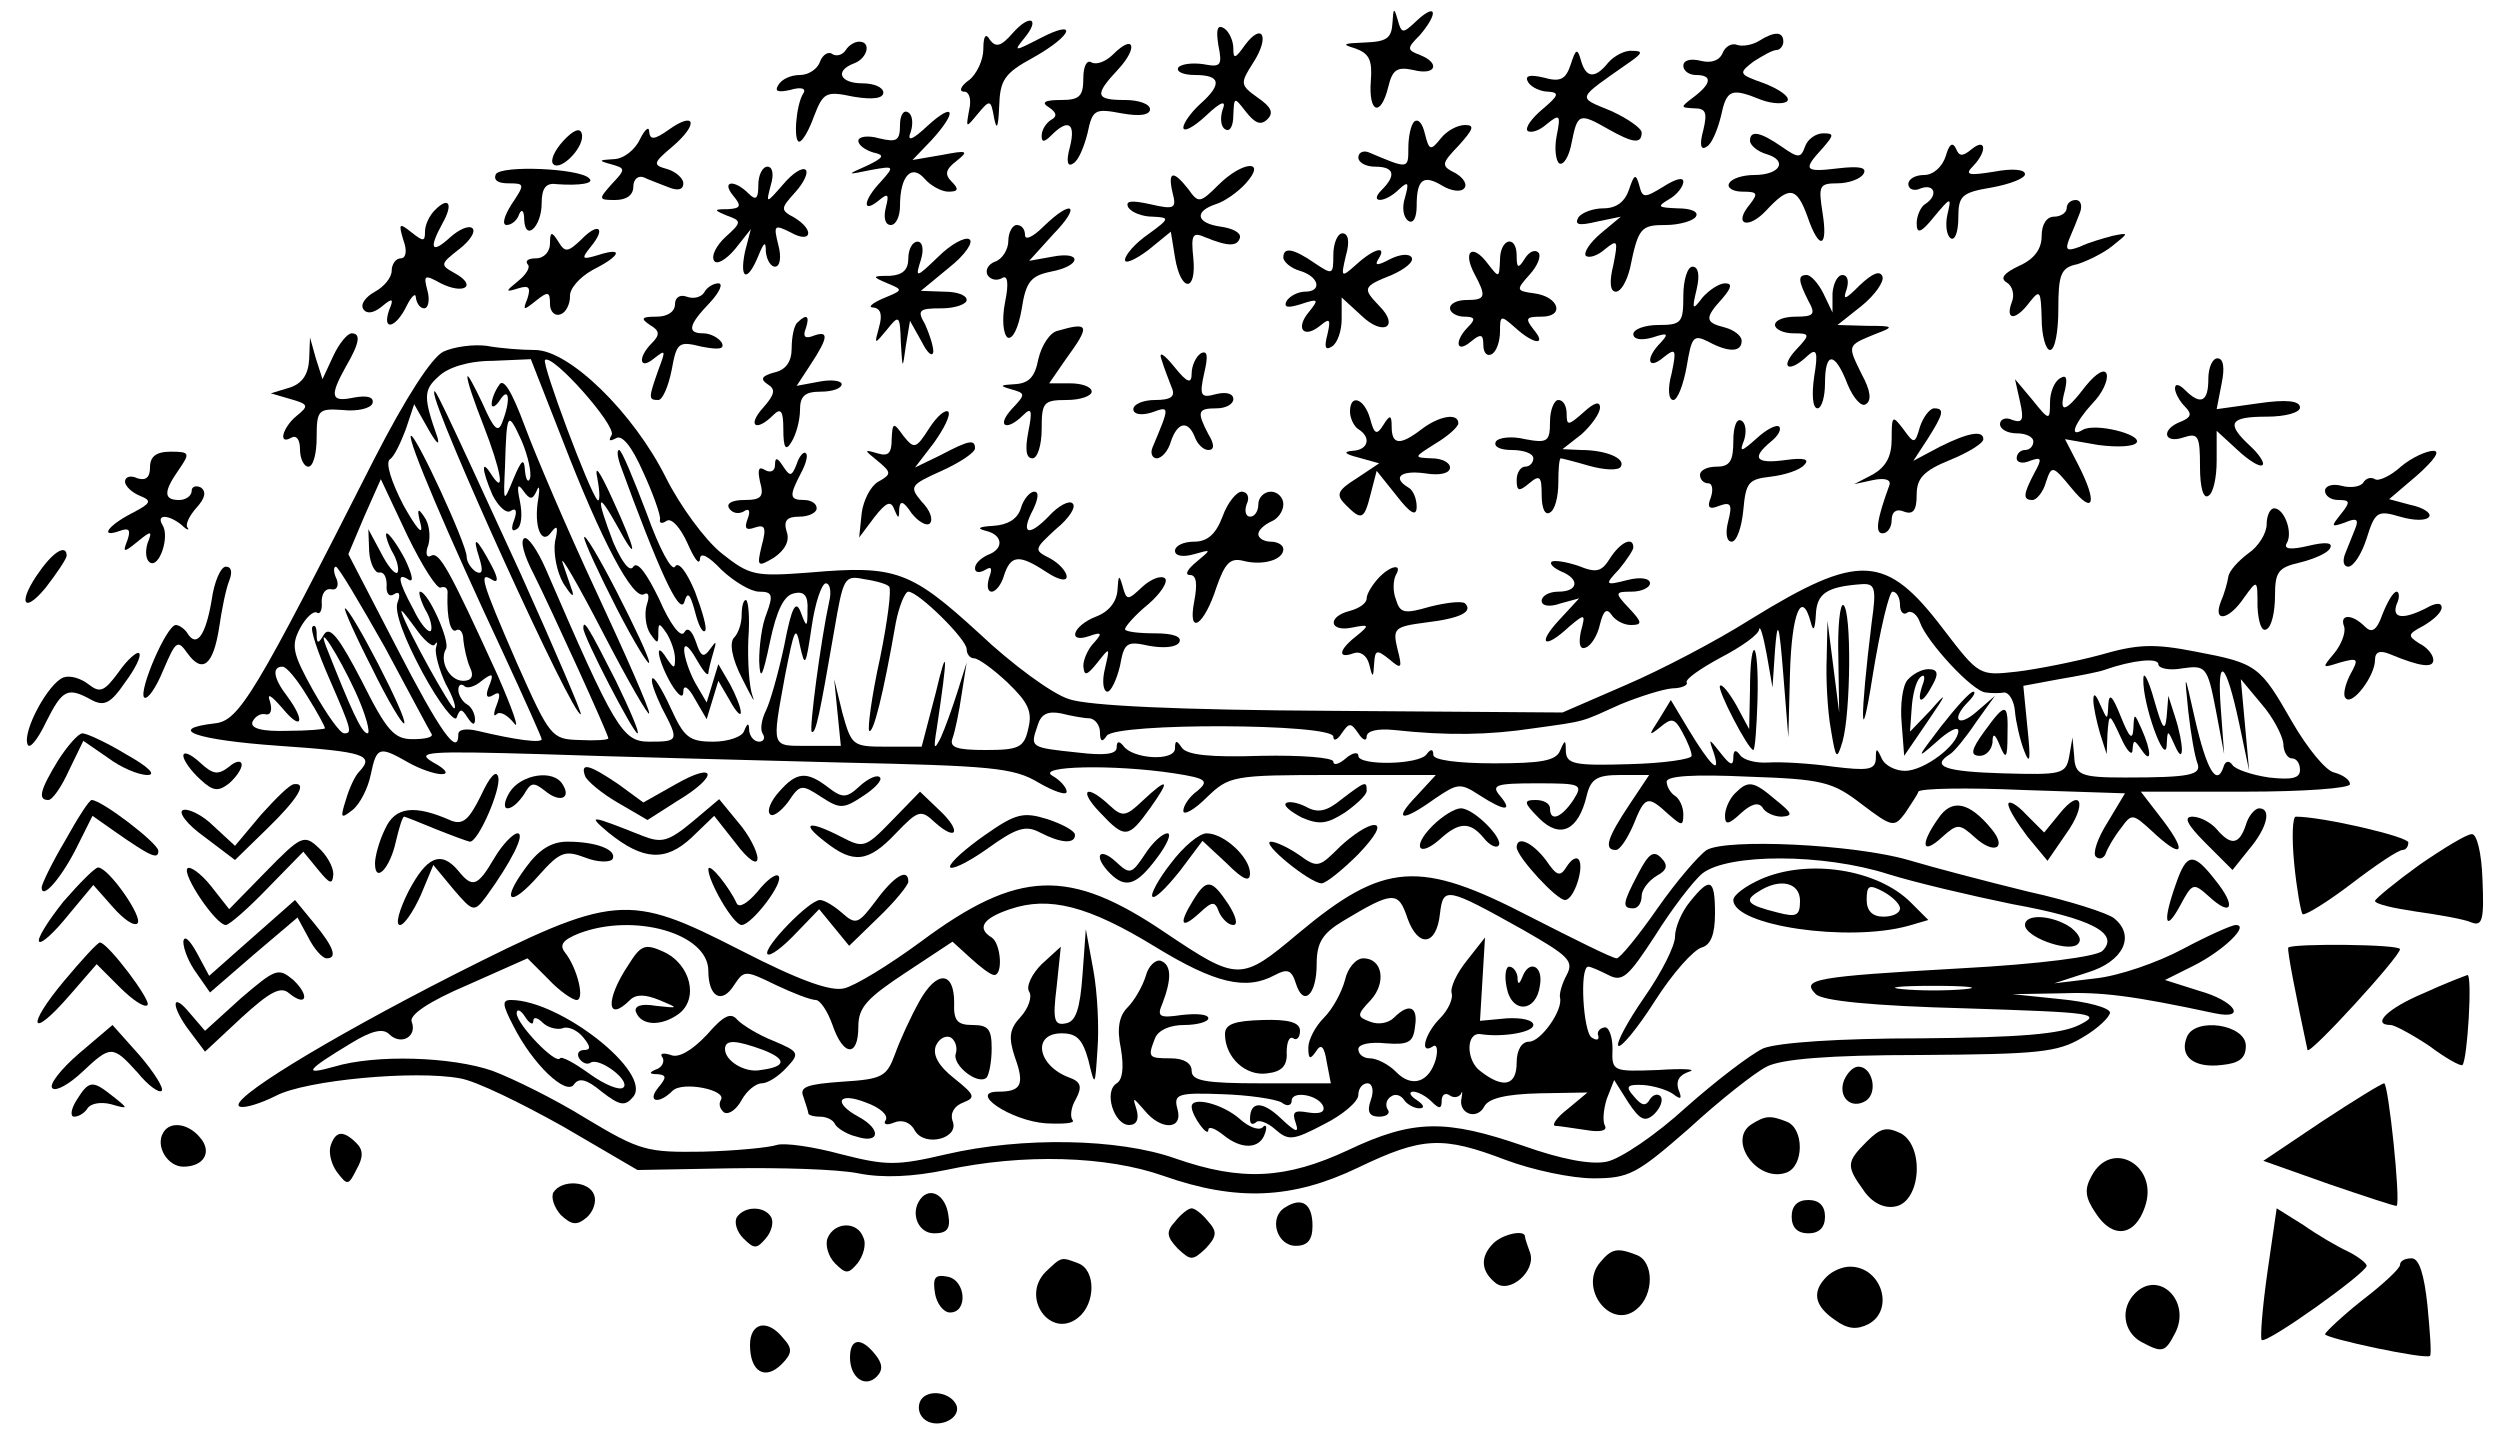 <?xml version="1.0" standalone="no"?>
<!DOCTYPE svg PUBLIC "-//W3C//DTD SVG 20010904//EN"
 "http://www.w3.org/TR/2001/REC-SVG-20010904/DTD/svg10.dtd">
<svg version="1.0" xmlns="http://www.w3.org/2000/svg"
 width="300pt" height="174pt" viewBox="0 0 300 174"
 preserveAspectRatio="xMidYMid meet">
<g transform="translate(0,174) scale(0.1,-0.1)"
fill="#000000" stroke="none">
<path d="M1671 1713 c-1 -19 -7 -23 -33 -24 -26 -1 -29 -2 -12 -7 17 -6 21
-14 19 -39 -3 -39 12 -44 21 -7 5 21 11 24 30 20 27 -7 33 8 8 18 -16 6 -16 8
0 24 22 26 20 39 -3 18 -18 -17 -19 -17 -24 1 -4 14 -5 14 -6 -4z"/>
<path d="M1215 1700 c-14 -16 -20 -17 -27 -8 -5 9 -8 5 -8 -11 0 -13 -8 -30
-17 -37 -10 -7 -13 -14 -6 -14 6 0 9 -9 6 -22 -4 -22 -4 -22 10 -5 15 18 16
18 20 -5 3 -15 5 -11 6 14 1 32 6 40 41 59 48 27 54 47 8 23 -31 -16 -32 -16
-19 0 20 24 7 30 -14 6z"/>
<path d="M1462 1686 c5 -25 3 -27 -18 -23 -14 2 -27 0 -30 -4 -3 -5 6 -9 20
-9 31 0 33 -11 6 -35 -11 -10 -20 -23 -20 -28 0 -6 12 0 27 14 19 18 25 19 20
7 -3 -10 -2 -20 3 -23 6 -4 10 4 10 17 1 22 1 22 15 4 11 -14 18 -17 26 -9 8
8 4 15 -12 26 -21 15 -21 17 -5 42 20 31 11 49 -10 21 -12 -17 -14 -17 -14 -4
0 9 -5 20 -11 24 -8 5 -10 -1 -7 -20z"/>
<path d="M2111 1691 c-8 -5 -20 -7 -26 -5 -7 3 -15 -2 -18 -10 -4 -9 -14 -12
-26 -9 -12 3 -21 1 -21 -6 0 -6 7 -11 15 -11 20 0 19 -10 -2 -26 -17 -13 -17
-13 0 -14 14 0 16 -5 11 -26 -5 -18 -3 -25 4 -20 6 3 13 20 17 36 7 33 12 35
49 20 14 -5 28 -5 31 -1 3 5 -10 14 -28 21 -31 11 -31 12 -13 26 11 7 23 14
28 14 4 0 8 5 8 10 0 12 -10 13 -29 1z"/>
<path d="M1015 1680 c-4 -6 -11 -8 -16 -5 -5 4 -12 -1 -15 -9 -3 -9 -14 -16
-24 -16 -11 0 -22 -5 -26 -12 -5 -8 0 -9 14 -6 13 4 20 2 16 -4 -9 -14 -12
-58 -5 -58 4 0 12 14 18 31 11 28 14 30 47 23 24 -4 36 -2 36 5 0 6 -11 11
-25 11 -27 0 -34 15 -10 24 16 6 21 26 6 26 -6 0 -13 -5 -16 -10z"/>
<path d="M1336 1675 c-9 -9 -20 -13 -26 -10 -6 4 -10 -5 -10 -19 0 -22 -5 -26
-27 -26 -20 0 -24 -3 -14 -9 9 -6 10 -11 2 -15 -6 -4 -11 -12 -11 -19 0 -8 3
-8 12 1 20 20 29 14 22 -14 -5 -18 -3 -25 4 -20 6 3 13 20 17 36 6 29 9 30 41
24 22 -4 34 -2 34 5 0 6 -13 11 -30 11 -36 0 -37 6 -8 37 24 26 19 43 -6 18z"/>
<path d="M1885 1663 c-6 -18 -12 -22 -33 -16 -17 4 -23 2 -18 -6 4 -6 15 -11
24 -11 14 -1 12 -5 -7 -21 -13 -11 -21 -22 -18 -26 4 -3 14 0 23 8 16 13 17
11 12 -14 -3 -15 -1 -30 3 -33 5 -3 12 8 15 25 7 35 9 36 44 16 30 -17 40 -18
40 -4 0 5 -17 17 -37 26 -41 17 -42 13 22 58 16 11 17 14 4 14 -9 1 -22 -6
-29 -14 -16 -20 -27 -19 -33 3 -4 14 -6 14 -12 -5z"/>
<path d="M1080 1590 c0 -19 -4 -21 -25 -16 -14 4 -25 2 -25 -3 0 -5 8 -11 18
-14 14 -3 13 -6 -8 -16 -25 -11 -24 -11 5 -5 28 5 29 5 12 -14 -21 -22 -23
-39 -3 -23 12 10 13 8 9 -8 -3 -12 -1 -21 6 -21 6 0 11 10 11 23 0 36 14 51
30 32 7 -8 20 -15 28 -15 12 0 13 3 4 12 -9 9 -7 15 6 25 15 12 13 13 -18 7
l-35 -6 23 24 c31 34 28 47 -5 17 -19 -18 -25 -19 -20 -7 3 10 2 20 -3 23 -6
4 -10 -4 -10 -15z"/>
<path d="M802 1584 c-17 -12 -22 -12 -23 -2 0 7 -5 3 -11 -9 -6 -13 -20 -24
-32 -24 -18 -1 -18 -2 -3 -6 18 -5 18 -6 1 -24 -16 -18 -16 -19 4 -19 14 0 22
6 22 16 0 9 6 14 13 11 6 -3 20 -8 30 -12 10 -4 17 -3 17 5 0 6 -9 14 -19 17
-18 5 -18 7 7 28 31 27 26 42 -6 19z"/>
<path d="M1697 1594 c-4 -4 -7 -18 -7 -32 0 -25 0 -25 -47 -5 -7 3 -13 0 -13
-6 0 -6 9 -11 20 -11 23 0 26 -10 8 -28 -16 -16 4 -16 21 1 11 10 12 8 7 -10
-4 -12 -2 -24 4 -28 6 -4 10 4 10 18 0 32 8 38 31 24 10 -6 22 -8 26 -3 4 4 0
12 -10 18 -18 9 -18 11 4 34 17 19 19 24 7 24 -9 0 -22 -7 -29 -16 -12 -15
-14 -15 -19 5 -3 13 -8 19 -13 15z"/>
<path d="M676 1571 c-11 -12 -16 -24 -12 -28 9 -9 39 22 34 37 -2 7 -10 4 -22
-9z"/>
<path d="M2100 1571 c0 -5 9 -13 20 -16 26 -8 16 -25 -15 -25 -13 0 -27 -4
-30 -10 -3 -5 4 -10 16 -10 18 0 19 -2 9 -15 -21 -25 -2 -31 20 -7 27 29 36
28 49 -8 14 -41 25 -38 18 5 -5 32 -4 35 18 35 13 0 27 5 31 11 5 8 -4 10 -30
7 -41 -5 -43 -2 -19 24 14 16 14 18 1 18 -9 0 -19 -7 -22 -16 -5 -14 -8 -14
-28 0 -26 18 -38 20 -38 7z"/>
<path d="M2335 1553 c-4 -13 -15 -23 -26 -23 -11 0 -19 -5 -19 -11 0 -6 7 -9
15 -5 17 6 21 -9 5 -19 -5 -3 -10 -14 -10 -23 0 -13 5 -12 21 8 20 24 21 24
16 3 -3 -13 -1 -26 4 -29 5 -3 9 8 9 25 0 26 4 30 40 36 22 4 40 11 40 16 0 6
-16 7 -37 3 -31 -5 -36 -4 -25 7 17 18 15 34 -2 20 -11 -9 -15 -9 -19 1 -4 8
-8 5 -12 -9z"/>
<path d="M595 1531 c-3 -7 2 -11 15 -11 20 0 20 -1 4 -25 -9 -14 -12 -25 -6
-25 6 0 13 6 15 13 3 7 6 4 6 -6 1 -28 21 -9 21 19 0 18 5 25 18 23 28 -2 46
1 39 7 -11 12 -105 16 -112 5z"/>
<path d="M910 1518 c0 -17 -3 -19 -12 -10 -17 17 -33 15 -18 -3 10 -12 9 -15
-6 -16 -18 0 -18 -1 -1 -8 17 -6 17 -8 -2 -25 -11 -10 -18 -23 -14 -29 3 -5
14 1 25 14 l19 24 -7 -27 c-7 -34 3 -37 16 -5 7 17 9 18 9 5 1 -10 6 -18 11
-18 6 0 8 11 4 26 -6 24 -5 25 15 15 25 -14 29 3 4 18 -17 9 -16 11 1 30 11
12 16 24 13 27 -4 4 -16 -4 -27 -17 -21 -24 -21 -24 -15 -1 4 13 2 22 -4 22
-6 0 -11 -10 -11 -22z"/>
<path d="M1462 1518 c-22 -22 -24 -22 -36 -5 -18 23 -25 22 -19 -4 5 -19 3
-21 -27 -14 -23 5 -30 4 -26 -4 4 -6 17 -11 29 -11 21 -1 21 -2 -5 -21 -16
-11 -28 -25 -28 -31 0 -5 12 0 28 12 l27 22 5 -31 c7 -42 26 -42 22 -1 -3 29
-1 32 15 25 27 -11 38 -11 41 0 1 6 -9 11 -23 13 -29 4 -33 18 -6 27 10 3 26
14 36 25 26 29 -4 27 -33 -2z"/>
<path d="M1955 1513 c-5 -15 -15 -23 -31 -23 -12 0 -26 -5 -30 -11 -5 -9 1
-10 22 -5 l29 6 -24 -20 c-13 -11 -21 -23 -18 -27 4 -3 14 0 23 8 15 12 16 11
10 -19 -5 -20 -4 -32 3 -32 6 0 13 12 17 28 10 49 13 52 43 52 16 0 33 5 36
10 4 6 -6 10 -22 10 -24 1 -25 2 -10 11 9 5 17 15 17 21 0 6 -10 3 -24 -6 -23
-14 -25 -14 -29 2 -4 14 -6 13 -12 -5z"/>
<path d="M522 1488 c-7 -7 -12 -18 -12 -26 0 -12 -2 -12 -16 -1 -15 12 -16 11
-10 -9 5 -13 3 -22 -3 -22 -6 0 -11 -7 -11 -15 0 -8 -9 -19 -20 -25 -11 -6
-18 -15 -14 -21 4 -6 12 -5 22 3 13 11 15 10 9 -4 -9 -26 8 -22 21 5 6 12 11
16 11 10 1 -7 5 -13 10 -13 5 0 7 10 4 21 -5 19 -4 20 16 9 28 -14 44 -3 17
12 -18 10 -18 11 5 29 13 10 20 21 16 25 -4 4 -16 -1 -27 -11 -22 -20 -26 -14
-9 17 13 23 8 33 -9 16z"/>
<path d="M2480 1490 c0 -5 -7 -10 -15 -10 -9 0 -15 -9 -15 -23 0 -16 -9 -28
-27 -36 -19 -9 -23 -15 -15 -20 7 -4 10 -15 6 -24 -8 -22 5 -22 22 1 12 15 13
13 14 -20 0 -21 5 -38 10 -38 6 0 10 22 10 49 0 42 3 50 23 54 12 4 31 13 42
22 20 16 20 16 0 12 -11 -3 -29 -8 -39 -13 -16 -6 -18 -4 -13 9 4 9 10 24 13
32 3 8 1 15 -5 15 -6 0 -11 -4 -11 -10z"/>
<path d="M1252 1468 c-12 -12 -22 -17 -22 -10 0 7 -4 12 -10 12 -5 0 -10 -9
-10 -19 0 -10 -7 -22 -16 -25 -8 -3 -12 -10 -9 -16 4 -6 11 -7 17 -4 7 5 9 -5
4 -29 -4 -21 -2 -38 3 -42 6 -3 13 11 17 34 5 33 11 40 35 45 37 7 38 25 2 18
l-28 -5 29 32 c34 35 23 43 -12 9z"/>
<path d="M697 1452 c-16 -15 -19 -15 -27 -2 -8 13 -10 12 -10 -2 0 -10 -7 -18
-17 -18 -9 0 -13 -3 -10 -7 4 -3 -1 -12 -11 -20 -16 -13 -16 -14 0 -9 13 4 15
1 11 -12 -6 -15 -5 -15 10 -3 15 12 17 11 17 -4 0 -9 6 -15 13 -12 6 2 11 12
11 21 -1 9 11 23 27 32 34 17 38 28 7 18 -20 -6 -21 -5 -9 10 19 23 9 30 -12
8z"/>
<path d="M1126 1432 c-27 -26 -28 -26 -21 -4 4 13 2 22 -4 22 -6 0 -11 -9 -11
-20 0 -14 -7 -20 -22 -21 -22 0 -22 -1 -3 -9 19 -8 19 -8 -5 -18 -14 -6 -19
-11 -12 -11 9 -1 11 -9 7 -23 -6 -22 -6 -22 9 -4 15 19 16 18 17 -15 2 -33 2
-33 6 -4 l5 30 14 -25 c7 -14 13 -19 14 -12 0 7 -5 22 -10 33 -10 17 -7 19 20
19 16 0 30 5 30 10 0 6 -12 10 -27 10 l-28 1 34 28 c19 15 30 31 24 34 -5 3
-22 -6 -37 -21z"/>
<path d="M1600 1434 c0 -24 -1 -24 -22 -10 -26 18 -38 20 -38 7 0 -5 9 -13 20
-16 23 -7 27 -25 6 -25 -8 0 -18 -5 -22 -11 -4 -8 1 -9 17 -4 21 7 22 6 10 -9
-17 -20 -7 -33 13 -17 12 10 13 8 9 -10 -4 -15 -3 -20 5 -15 7 4 12 19 12 33
l0 26 24 -22 c26 -25 46 -13 21 12 -20 21 -20 23 15 37 16 7 27 16 24 21 -3 5
-14 4 -26 -2 -15 -8 -19 -8 -14 0 11 17 -5 13 -26 -6 -19 -17 -19 -16 -13 10
5 17 3 27 -4 27 -6 0 -11 -12 -11 -26z"/>
<path d="M1800 1428 c-1 -22 -1 -22 -15 -4 -18 24 -30 15 -16 -12 15 -28 14
-32 -9 -32 -11 0 -20 -4 -20 -10 0 -5 8 -10 17 -10 13 0 14 -3 5 -12 -17 -17
-15 -33 3 -18 12 10 15 9 15 -4 0 -10 5 -14 10 -11 6 3 10 16 10 27 0 20 1 20
18 5 23 -21 39 -22 22 -2 -10 13 -9 15 10 15 28 0 21 24 -9 28 -22 3 -22 4 -5
23 9 10 14 22 10 26 -4 4 -11 1 -16 -7 -8 -13 -10 -12 -10 3 0 26 -20 21 -20
-5z"/>
<path d="M2020 1385 c0 -32 -2 -35 -30 -35 -16 0 -30 -5 -30 -11 0 -6 9 -8 23
-4 18 6 20 5 10 -6 -19 -19 -16 -34 3 -18 15 12 16 10 10 -19 -5 -18 -4 -32 2
-32 5 0 12 18 16 40 6 36 8 39 26 30 24 -13 40 -13 40 1 0 6 -9 13 -20 16 -24
6 -25 11 -3 35 11 13 12 18 3 18 -7 0 -19 -8 -27 -17 -12 -16 -13 -15 -7 10 4
17 2 27 -5 27 -6 0 -11 -16 -11 -35z"/>
<path d="M2232 1398 c-18 -18 -21 -19 -16 -5 3 10 1 17 -5 17 -6 0 -11 -10
-12 -22 l0 -23 -11 23 c-6 12 -15 22 -20 22 -11 0 -10 -7 2 -31 9 -16 7 -19
-15 -19 -14 0 -25 -4 -25 -10 0 -5 10 -10 22 -10 20 0 21 -1 3 -20 -20 -22 -8
-28 14 -7 11 10 13 5 8 -25 -3 -21 -2 -38 4 -38 5 0 9 14 9 30 0 39 12 38 27
-1 7 -17 17 -28 22 -24 7 4 6 16 -5 36 -17 35 -18 34 16 48 24 9 23 10 -10 10
l-35 1 29 23 c16 13 27 29 25 35 -3 8 -12 4 -27 -10z"/>
<path d="M845 1389 c-4 -6 -13 -8 -21 -5 -8 3 -14 -1 -14 -9 0 -9 -9 -15 -22
-15 -18 0 -20 -2 -8 -10 12 -7 12 -12 2 -22 -17 -17 -15 -33 3 -18 14 11 14
10 5 -14 -12 -34 -12 -36 0 -36 5 0 12 16 16 36 6 33 8 35 36 28 21 -4 28 -3
24 5 -4 6 -14 11 -22 11 -20 0 -18 10 8 37 12 13 16 23 10 23 -6 0 -14 -5 -17
-11z"/>
<path d="M957 1353 c-4 -3 -7 -17 -7 -31 0 -16 -7 -26 -21 -29 -15 -4 -17 -8
-8 -14 10 -6 9 -12 -5 -28 -20 -22 -9 -30 12 -9 9 9 12 5 12 -17 0 -23 3 -27
10 -15 5 8 10 25 10 38 0 17 6 22 25 22 14 0 25 4 25 9 0 4 -12 6 -27 3 l-27
-5 17 26 c21 32 22 41 3 34 -10 -4 -13 -1 -9 9 5 15 1 18 -10 7z"/>
<path d="M1269 1343 c-9 -2 -19 -17 -23 -34 -4 -21 -11 -29 -28 -30 -18 -1
-19 -2 -5 -6 18 -5 18 -6 1 -24 -19 -21 -6 -27 14 -7 10 10 11 5 6 -20 -4 -21
-3 -32 5 -32 6 0 11 16 11 35 0 32 2 35 30 35 17 0 30 5 30 10 0 6 -12 10 -26
10 l-25 0 20 29 c30 41 28 45 -10 34z"/>
<path d="M400 1313 l-13 -28 -8 25 -7 25 -1 -26 c-1 -18 -8 -29 -23 -34 l-23
-7 24 -7 c21 -6 22 -8 7 -20 -17 -14 -23 -36 -6 -26 6 3 10 -3 10 -14 0 -12 5
-21 10 -21 6 0 10 16 10 35 0 33 2 35 31 33 18 -2 34 2 36 8 2 7 -5 10 -22 7
-28 -6 -30 1 -10 37 17 29 18 40 7 40 -5 0 -15 -12 -22 -27z"/>
<path d="M532 1318 c-14 -7 -45 -55 -82 -127 -144 -284 -163 -316 -192 -319
-60 -7 -23 -20 77 -27 102 -7 115 -11 96 -31 -5 -5 -12 -20 -16 -34 -7 -22 -6
-23 8 -12 9 7 19 27 22 43 7 33 10 34 45 14 14 -8 32 -14 40 -14 9 0 5 6 -10
14 -22 13 -9 14 130 10 85 -3 247 -7 358 -10 181 -4 208 -6 238 -24 19 -11 34
-16 34 -11 0 5 -8 14 -17 19 -21 12 74 14 146 3 39 -6 42 -9 28 -21 -10 -7
-17 -18 -17 -24 0 -6 13 1 28 16 27 26 31 27 152 27 l123 0 -23 -25 c-29 -30
-18 -32 21 -4 28 19 31 20 54 5 31 -20 41 -20 25 -1 -11 13 -5 15 44 15 54 0
56 -1 44 -20 -14 -21 -28 -27 -28 -10 0 6 -8 10 -17 10 -15 0 -15 -3 4 -22 25
-25 47 -15 57 27 5 21 13 25 41 25 l34 0 -24 -36 c-26 -39 -31 -54 -16 -54 5
0 14 14 21 30 14 35 17 36 42 13 16 -14 18 -15 18 0 0 9 -5 19 -10 22 -5 3
-10 11 -10 17 0 7 33 9 98 6 89 -3 101 -6 136 -33 37 -28 39 -28 52 -11 7 11
15 22 16 26 2 4 58 5 126 2 l122 -4 -21 -35 c-12 -19 -18 -37 -14 -41 4 -4 10
-2 12 4 2 6 10 20 18 30 13 18 14 18 37 -3 36 -34 44 -28 14 12 l-27 35 125 0
c70 0 126 4 126 9 0 5 -8 11 -19 14 -10 2 -32 29 -50 60 -39 68 -42 71 -116
85 -51 10 -70 9 -115 -4 -30 -8 -75 -17 -100 -20 -45 -5 -45 -5 -88 51 -69 91
-101 92 -231 12 -41 -26 -108 -61 -150 -79 l-76 -33 -278 2 c-181 1 -291 6
-314 14 -20 6 -69 42 -108 79 -82 75 -100 82 -203 73 -66 -5 -72 -4 -106 23
-20 16 -50 57 -67 91 -39 78 -116 153 -157 153 -16 0 -42 2 -58 5 -16 2 -39
-1 -52 -7z m143 -106 c47 -122 85 -193 98 -185 5 3 7 -2 3 -13 -3 -11 -1 -26
4 -34 9 -13 10 -13 10 0 0 13 1 13 10 0 5 -8 10 -22 10 -30 0 -13 -1 -13 -10
0 -15 24 -11 -2 5 -30 9 -15 15 -19 15 -10 0 9 6 6 14 -9 l14 -24 7 23 7 23
14 -24 c7 -13 13 -19 13 -14 0 6 -6 21 -13 34 l-14 24 -7 -23 -7 -23 -14 24
c-7 13 -13 31 -13 39 0 9 6 4 14 -10 8 -14 14 -22 15 -18 0 3 3 15 6 25 4 14
4 15 -4 4 -8 -11 -11 -9 -17 9 -5 14 -10 18 -14 11 -4 -7 -17 10 -30 40 -15
31 -26 46 -31 39 -4 -7 -13 4 -24 29 -21 55 -20 64 4 21 27 -50 24 -32 -5 31
-16 35 -22 43 -18 24 3 -16 3 -28 0 -25 -9 8 -67 163 -63 168 9 8 86 -79 80
-90 -4 -7 -3 -8 5 -4 7 5 19 -9 33 -41 12 -26 21 -52 20 -56 -1 -5 2 -6 8 -2
6 4 17 -9 25 -27 8 -18 14 -27 15 -19 0 9 10 4 26 -13 15 -14 35 -26 45 -26
16 0 17 -4 9 -26 -6 -14 -9 -40 -9 -57 1 -25 4 -20 13 23 8 38 17 56 29 58 12
3 17 -3 16 -20 0 -21 -1 -22 -8 -3 -6 16 -11 7 -20 -40 -7 -33 -17 -68 -22
-78 -5 -10 -7 -22 -4 -27 4 -6 1 -10 -4 -10 -6 0 -11 6 -12 13 0 10 -2 10 -6
0 -2 -7 -19 -13 -37 -13 -29 0 -35 5 -51 40 -10 22 -20 38 -22 36 -3 -2 3 -18
11 -35 21 -40 21 -41 -15 -41 -32 0 -41 15 -124 207 -10 23 -22 40 -26 37 -5
-3 0 -21 11 -42 21 -42 90 -193 90 -198 0 -2 -16 -3 -35 -2 -33 1 -35 3 -75
93 -43 99 -46 110 -29 99 7 -4 7 2 -1 17 -18 34 -24 38 -15 10 5 -16 4 -21 -4
-17 -6 4 -11 12 -11 18 0 15 -62 149 -67 145 -4 -5 44 -118 111 -261 25 -54
46 -101 46 -103 0 -5 -31 -1 -77 10 -13 3 -23 2 -23 -4 0 -28 -22 3 -74 104
l-58 112 19 45 20 45 32 -68 c18 -37 36 -65 40 -62 5 2 9 -1 8 -8 -1 -30 4
-48 11 -43 4 2 8 -3 8 -12 1 -9 4 -24 8 -33 5 -10 2 -16 -8 -16 -17 0 -29 24
-21 38 6 8 -21 69 -31 69 -2 0 0 -9 6 -21 7 -11 9 -23 7 -26 -3 -3 -13 9 -21
26 -19 35 -20 45 -5 35 6 -3 3 8 -5 25 -9 17 -19 31 -22 31 -2 0 0 -9 6 -21 7
-11 9 -23 7 -26 -3 -3 -12 8 -20 24 l-15 28 1 -27 c1 -14 7 -26 12 -25 6 1 9
-6 9 -15 -1 -10 3 -15 9 -11 6 4 8 0 4 -10 -4 -11 8 -43 30 -84 20 -37 39 -61
41 -54 4 11 6 11 13 0 6 -9 9 -10 9 -2 0 6 -4 15 -10 18 -5 3 -10 11 -10 17 0
6 3 8 7 5 3 -4 13 -1 21 6 13 10 15 9 9 -6 -5 -12 -3 -16 5 -11 8 5 9 1 4 -12
-4 -10 -4 -15 0 -11 4 4 13 -1 21 -11 7 -9 -2 17 -20 58 -58 127 -70 149 -80
143 -5 -3 -7 3 -3 13 3 11 1 26 -5 34 -8 12 -9 9 -4 -10 3 -14 -6 -3 -21 24
-14 27 -22 51 -16 55 5 3 13 20 19 36 l10 30 17 -30 c9 -16 14 -21 11 -10 -17
48 -17 57 1 73 11 11 36 19 65 19 l46 2 38 -97z m-213 -249 c29 -54 54 -101
56 -104 2 -4 -9 -6 -23 -6 -22 0 -31 10 -61 70 -27 52 -38 66 -45 56 -7 -12
-9 -12 -9 0 0 8 -2 12 -5 9 -3 -3 6 -30 20 -62 27 -62 28 -66 18 -66 -5 0 -21
23 -37 51 -25 45 -27 54 -16 75 7 13 16 21 20 19 4 -3 7 3 6 13 0 9 4 16 11
15 7 -2 10 4 7 12 -4 8 -4 15 -1 15 3 0 29 -44 59 -97z m605 73 c3 -3 -2 -42
-11 -86 -10 -45 -15 -84 -13 -87 5 -4 17 44 32 130 4 20 11 37 15 37 12 0 70
-57 70 -69 0 -6 4 -11 9 -11 5 0 23 -13 40 -29 25 -24 30 -35 25 -55 -5 -23
-11 -26 -51 -26 -35 0 -44 3 -40 14 3 8 8 32 11 53 l6 38 -11 -35 c-6 -19 -15
-44 -20 -55 -8 -16 -9 -14 -5 10 14 93 13 103 -1 44 l-17 -65 -42 0 c-41 0
-42 1 -53 40 l-10 41 4 -40 4 -40 -39 0 c-45 0 -44 -4 -28 84 11 56 13 62 18
36 6 -27 7 -24 14 23 4 28 12 52 17 52 5 0 7 -10 4 -22 -10 -46 -24 -152 -21
-156 5 -4 10 23 27 121 11 64 12 67 36 62 14 -2 28 -6 30 -9z m1179 -43 c-14
-114 -14 -160 1 -65 9 56 20 102 24 102 5 0 9 -7 9 -16 0 -8 4 -13 9 -9 5 3
12 -3 15 -12 8 -23 63 -83 79 -84 7 -1 17 -1 22 0 6 0 12 -10 13 -23 1 -12 6
-34 11 -47 7 -18 8 -11 4 27 l-5 51 43 8 c24 4 49 9 54 11 34 12 65 15 65 7 0
-5 13 -8 29 -5 28 4 30 2 40 -50 l10 -53 -4 54 c-5 67 6 58 22 -17 l12 -57 -5
55 -5 55 25 -30 c14 -16 25 -38 26 -47 0 -10 5 -18 10 -18 6 0 10 -6 10 -14 0
-10 -10 -12 -37 -9 -21 3 -41 10 -44 15 -4 6 -9 5 -11 -3 -8 -23 -20 -3 -34
58 -13 58 -13 58 -8 9 3 -27 8 -55 11 -62 5 -14 -9 -17 -87 -17 -54 0 -60 3
-61 26 l-2 22 -4 -23 c-4 -21 -9 -22 -79 -20 -69 2 -88 8 -64 23 5 3 19 20 31
38 l23 32 -22 -19 c-23 -20 -31 -9 -10 12 7 7 9 12 6 12 -4 0 -21 -19 -39 -42
-29 -38 -30 -40 -6 -19 15 14 27 20 27 14 0 -17 -41 -48 -64 -48 -11 0 -24 6
-28 15 -6 13 -7 13 -7 -1 -1 -13 -10 -14 -51 -9 -28 4 -63 6 -78 5 -15 -1 -30
3 -34 9 -5 7 -8 6 -8 -3 0 -11 -4 -9 -15 5 -15 19 -15 19 -8 -1 8 -26 -5 -13
-31 30 l-21 35 -14 -23 c-13 -20 -13 -21 2 -9 13 11 17 10 26 -7 6 -11 11 -23
11 -28 0 -4 -34 -9 -75 -10 -65 -2 -75 0 -76 15 0 15 -1 15 -7 1 -5 -12 -23
-15 -79 -15 -44 0 -73 4 -73 10 0 7 -3 8 -8 1 -9 -13 -82 -14 -82 -2 0 5 -7 4
-15 -3 -8 -7 -15 -9 -15 -4 0 5 -39 8 -87 7 -61 -2 -89 1 -95 10 -6 9 -8 9 -8
-1 0 -16 -51 -13 -62 3 -5 6 -8 6 -8 -2 0 -8 -14 -10 -47 -6 -57 6 -57 6 -48
32 4 14 12 18 28 15 12 -3 28 -6 35 -6 6 -1 12 -8 12 -17 0 -11 3 -12 8 -4 10
16 272 15 272 -1 0 -6 5 -4 10 4 9 13 11 13 20 0 5 -8 10 -10 10 -4 0 7 13 10
33 8 64 -7 114 -6 167 2 65 9 56 7 105 29 22 9 50 18 62 19 11 0 19 4 17 7 -2
4 17 17 41 30 25 13 46 28 46 34 1 5 5 -8 9 -30 l7 -40 3 45 c3 38 5 33 10
-30 l6 -75 2 78 c2 71 14 101 25 60 3 -12 5 -8 6 9 1 26 13 34 55 37 16 1 18
-4 12 -46z m-1724 -26 c3 4 3 2 1 -5 -1 -7 4 -26 12 -43 9 -16 13 -29 10 -29
-4 0 -56 93 -63 115 -2 6 5 -3 16 -18 11 -16 22 -25 24 -20z m-96 -56 c13 -28
19 -51 15 -51 -7 0 -20 29 -50 105 -11 30 15 -11 35 -54z m-57 -7 c12 -19 21
-36 21 -38 0 -1 -20 -3 -45 -3 -31 -1 -45 3 -42 11 3 6 9 10 15 9 7 -2 9 5 6
15 -4 11 1 8 15 -8 23 -28 28 -16 6 14 -17 22 -19 36 -6 36 5 0 18 -16 30 -36z"/>
<path d="M561 1288 c-1 -4 8 -30 19 -58 21 -54 27 -86 10 -60 -13 21 -12 6 1
-24 7 -14 17 -23 22 -19 6 4 8 0 4 -11 -4 -10 -3 -15 3 -11 6 3 7 18 4 33 -4
19 -3 23 4 13 8 -11 11 -11 16 0 3 8 4 3 2 -9 -6 -34 4 -58 16 -40 7 9 8 5 4
-12 -2 -14 2 -36 10 -50 9 -14 13 -18 11 -10 -3 8 -8 24 -12 35 -3 11 19 -27
49 -85 30 -58 55 -101 55 -96 1 4 -28 70 -63 145 -35 75 -73 164 -86 199 -16
43 -26 59 -31 50 -5 -7 -9 -17 -9 -23 0 -5 5 -3 10 5 11 17 13 0 3 -26 -5 -14
-10 -10 -24 22 -10 21 -18 36 -18 32z m75 -122 c-2 -6 -5 -2 -6 9 -1 16 -4 14
-14 -10 -12 -29 -12 -29 -10 15 2 66 3 68 20 31 8 -19 12 -39 10 -45z"/>
<path d="M521 1269 c-2 -19 168 -393 176 -386 1 2 -31 77 -72 168 -100 218
-104 225 -104 218z"/>
<path d="M744 1183 c46 -126 71 -181 77 -166 4 14 7 11 13 -11 4 -16 9 -26 12
-23 3 2 -3 23 -12 47 -10 24 -20 37 -24 30 -4 -6 -19 22 -34 64 -16 42 -30 76
-33 76 -3 0 -2 -8 1 -17z"/>
<path d="M701 1095 c0 -5 18 -44 39 -85 21 -41 39 -70 39 -65 0 6 -18 44 -39
85 -21 41 -39 71 -39 65z"/>
<path d="M890 1002 c0 -10 -4 -22 -9 -27 -6 -6 -3 -25 10 -50 11 -22 16 -31
12 -20 -4 11 -6 41 -5 68 2 26 0 47 -3 47 -3 0 -5 -8 -5 -18z"/>
<path d="M700 986 c0 -10 60 -126 65 -126 3 0 -9 28 -26 63 -33 65 -39 75 -39
63z"/>
<path d="M446 939 c19 -39 37 -69 39 -67 5 5 -64 138 -71 138 -2 0 12 -32 32
-71z"/>
<path d="M2206 952 l1 -67 -7 55 -7 55 -1 -45 c-1 -25 1 -63 5 -85 6 -36 7
-38 14 -15 10 35 11 158 1 164 -4 2 -7 -26 -6 -62z"/>
<path d="M2100 913 l-1 -48 -15 28 c-9 16 -18 27 -20 24 -4 -4 34 -77 40 -77
2 0 4 27 5 60 1 33 -1 60 -4 60 -3 0 -5 -21 -5 -47z"/>
<path d="M2289 924 c-6 -7 -9 -30 -7 -52 l3 -39 28 41 c24 35 24 37 4 14 l-25
-26 2 28 c1 16 5 32 10 37 5 5 7 1 3 -9 -8 -24 0 -23 12 0 8 14 6 19 -5 19 -8
0 -19 -6 -25 -13z"/>
<path d="M2572 925 c-1 -30 26 -104 28 -80 1 20 1 20 10 0 11 -25 11 1 0 35
l-8 25 -2 -25 c-2 -19 -5 -15 -15 20 -7 25 -13 36 -13 25z"/>
<path d="M2512 900 c0 -8 4 -26 8 -40 l8 -25 1 25 c2 25 2 25 16 -5 7 -16 14
-23 14 -15 1 13 2 13 11 0 12 -18 12 -2 0 25 -9 20 -9 20 -10 0 -1 -14 -5 -10
-15 15 -10 25 -14 29 -15 15 -1 -20 -1 -20 -10 0 -5 12 -8 14 -8 5z"/>
<path d="M2381 862 c-16 -22 -17 -29 -5 -29 7 0 14 7 15 16 0 12 3 11 9 -4 7
-17 9 -15 9 13 1 39 -2 40 -28 4z"/>
<path d="M1394 1308 c3 -10 9 -25 12 -33 5 -11 -1 -15 -20 -15 -14 0 -26 -5
-26 -11 0 -6 9 -8 22 -4 22 8 22 8 1 -42 -3 -7 0 -13 5 -13 6 0 14 9 17 20 8
24 21 26 29 5 3 -8 10 -15 16 -15 7 0 8 6 0 19 -14 27 -13 31 10 31 11 0 20 5
20 11 0 7 -9 9 -21 6 -18 -5 -20 -2 -14 25 5 21 4 28 -4 24 -6 -4 -11 -15 -11
-24 0 -13 -5 -12 -21 8 -13 16 -19 19 -15 8z"/>
<path d="M2650 1285 c0 -27 -9 -32 -28 -13 -7 7 -12 8 -12 2 0 -5 5 -15 12
-22 9 -9 7 -13 -5 -18 -24 -9 -21 -27 3 -19 18 6 20 2 20 -35 0 -25 4 -39 10
-35 6 3 10 22 10 42 l0 36 25 -23 c14 -13 27 -21 30 -18 3 2 -4 13 -15 23 -29
27 -25 35 20 35 23 0 40 5 40 11 0 8 -16 10 -50 5 l-50 -7 6 31 c4 19 2 30 -5
30 -6 0 -11 -11 -11 -25z"/>
<path d="M2503 1277 c-25 -33 -33 -34 -25 -5 3 14 2 19 -6 14 -7 -4 -12 -17
-12 -29 0 -22 -1 -22 -21 3 l-21 25 6 -27 c5 -22 3 -26 -9 -22 -8 4 -15 1 -15
-5 0 -6 9 -11 20 -11 11 0 20 -4 20 -10 0 -5 -4 -10 -10 -10 -5 0 -10 -4 -10
-10 0 -5 7 -7 16 -3 14 5 15 3 5 -15 -13 -25 -14 -32 -2 -32 5 0 13 10 16 21
7 21 8 21 31 -7 27 -33 31 -17 8 28 l-16 31 40 -7 c23 -3 43 -2 46 3 6 10 -51
24 -65 15 -17 -10 -9 9 12 32 12 12 19 28 17 35 -2 7 -12 2 -25 -14z"/>
<path d="M1620 1246 c0 -8 5 -18 10 -21 16 -10 12 -25 -7 -26 -12 -1 -9 -4 7
-8 l25 -7 -27 -18 c-24 -15 -25 -20 -13 -32 19 -19 22 -18 30 14 l7 27 24 -30
c17 -22 24 -25 24 -13 0 9 -4 20 -10 23 -20 12 -9 21 20 17 18 -3 30 0 30 7 0
6 -10 11 -22 11 -22 1 -22 1 5 18 15 9 27 20 27 24 0 13 -23 9 -44 -7 -26 -20
-36 -19 -36 3 0 14 -2 15 -10 2 -8 -13 -11 -11 -16 8 -7 24 -24 30 -24 8z"/>
<path d="M1860 1234 c0 -24 -3 -26 -30 -21 -16 4 -32 2 -35 -3 -3 -6 5 -10 19
-10 14 0 26 -4 26 -10 0 -5 -4 -10 -10 -10 -5 0 -10 -7 -10 -16 0 -14 3 -14
15 -4 13 11 15 8 15 -14 0 -16 4 -25 10 -21 6 3 10 19 10 36 0 16 1 29 3 29 1
0 17 -4 34 -9 18 -5 35 -6 38 -1 6 10 -18 20 -48 20 l-22 1 23 18 c12 11 22
25 22 32 0 8 -7 6 -20 -6 -18 -16 -20 -16 -20 -2 0 10 -4 17 -10 17 -5 0 -10
-12 -10 -26z"/>
<path d="M1115 1226 c-16 -25 -18 -25 -31 -9 -12 17 -13 16 -14 -4 0 -17 -4
-21 -17 -17 -17 5 -16 4 0 -9 17 -14 17 -16 1 -25 -9 -5 -18 -22 -20 -38 l-3
-29 18 24 c14 18 20 21 24 10 5 -12 6 -12 6 0 1 11 5 10 15 -5 8 -10 18 -16
22 -12 4 5 0 16 -10 26 -15 18 -14 20 24 37 22 10 40 22 40 27 0 11 -7 10 -41
-8 l-31 -15 23 30 c12 17 20 33 17 37 -4 3 -14 -6 -23 -20z"/>
<path d="M2304 1228 c-6 -21 -7 -21 -20 -3 -13 17 -14 17 -14 -12 0 -21 -7
-33 -22 -42 l-23 -12 23 5 c15 3 22 0 19 -7 -15 -41 -17 -57 -8 -57 6 0 11 7
11 16 0 10 6 14 15 10 11 -4 15 2 15 20 0 20 8 29 40 42 22 9 40 20 40 25 0
11 -18 8 -52 -9 l-32 -17 17 26 c19 30 21 37 8 37 -5 0 -13 -10 -17 -22z"/>
<path d="M2080 1211 c0 -24 -4 -31 -20 -31 -11 0 -20 -4 -20 -10 0 -5 4 -10
10 -10 5 0 6 -8 3 -17 -5 -12 -2 -15 10 -10 14 5 16 2 11 -18 -4 -15 -2 -25 4
-25 6 0 12 17 14 38 3 33 6 37 33 40 17 2 35 8 40 14 7 7 0 9 -22 6 -36 -5
-42 2 -18 22 9 7 13 15 10 18 -3 3 -15 -3 -27 -14 -19 -17 -21 -17 -15 -2 3
10 2 20 -3 23 -6 4 -10 -7 -10 -24z"/>
<path d="M180 1179 c0 -12 -5 -16 -15 -13 -8 4 -15 2 -15 -4 0 -5 8 -13 18
-17 15 -6 13 -9 -10 -21 -29 -15 -39 -30 -14 -21 11 4 13 1 9 -11 -6 -15 -5
-16 12 -2 17 14 18 13 12 -2 -3 -10 -2 -20 3 -23 11 -7 24 31 15 45 -8 13 7
13 23 0 6 -6 10 -7 7 -3 -3 3 2 14 11 24 10 11 12 19 5 24 -6 3 -11 1 -11 -4
0 -6 -7 -11 -15 -11 -19 0 -19 10 0 37 13 19 13 21 -10 21 -18 0 -25 -6 -25
-19z"/>
<path d="M956 1183 c-6 -15 -8 -15 -16 -3 -7 11 -10 12 -10 2 0 -7 -5 -10 -12
-6 -8 5 -9 0 -6 -14 5 -18 2 -22 -19 -22 -14 0 -22 -4 -18 -10 4 -6 11 -7 17
-4 7 5 9 1 5 -9 -4 -11 -2 -14 9 -10 12 4 14 0 8 -22 -6 -25 -5 -26 15 -14 13
9 19 20 15 31 -4 13 0 18 15 18 12 0 21 5 21 10 0 6 -7 10 -15 10 -18 0 -18 5
-4 32 6 11 9 22 6 24 -2 3 -8 -3 -11 -13z"/>
<path d="M2881 1180 c-12 -11 -27 -18 -31 -15 -5 3 -11 1 -14 -4 -3 -5 -15 -7
-26 -4 -11 3 -20 0 -20 -6 0 -6 7 -11 16 -11 14 0 15 -2 3 -17 -12 -15 -12
-16 5 -10 14 6 17 4 12 -8 -3 -8 -9 -22 -12 -30 -3 -8 -2 -15 4 -15 6 0 16 15
22 34 10 32 13 34 40 26 17 -5 32 -5 35 0 3 4 -7 11 -22 14 l-26 7 34 29 c20
18 28 29 19 29 -8 0 -26 -8 -39 -19z"/>
<path d="M1225 1130 c-4 -13 -16 -20 -33 -21 -17 -1 -21 -3 -9 -6 21 -5 22
-22 2 -29 -8 -4 -15 -10 -15 -16 0 -5 5 -6 12 -2 8 5 9 2 5 -9 -3 -10 -2 -17
3 -17 5 0 12 9 15 20 8 24 18 25 50 4 15 -10 25 -12 25 -6 0 6 -9 16 -20 22
-20 10 -19 11 7 35 16 13 25 27 20 31 -4 4 -17 -3 -28 -15 -25 -26 -35 -22
-19 8 6 13 7 21 1 21 -5 0 -13 -9 -16 -20z"/>
<path d="M1467 1120 c-8 -21 -18 -30 -34 -30 -13 0 -23 -5 -23 -11 0 -6 9 -8
23 -4 21 6 21 6 3 -9 -11 -9 -15 -16 -8 -16 8 0 9 -11 5 -32 -8 -42 12 -29 27
18 10 28 16 35 32 31 23 -6 48 1 48 14 0 5 -7 9 -15 9 -8 0 -15 4 -15 9 0 5 7
11 15 15 8 3 15 12 15 21 0 8 -7 15 -15 15 -8 0 -15 -7 -15 -15 0 -8 -4 -15
-10 -15 -5 0 -7 7 -4 15 4 8 1 15 -6 15 -6 0 -17 -13 -23 -30z"/>
<path d="M2720 1111 c0 -11 -10 -27 -22 -35 -12 -9 -23 -21 -24 -28 -1 -7 -5
-21 -9 -30 -10 -26 10 -22 28 5 16 22 16 22 16 -11 1 -19 5 -31 11 -27 6 3 10
21 10 40 0 29 4 34 30 40 16 4 33 11 36 17 4 7 -5 8 -26 3 -21 -5 -30 -4 -26
3 8 13 -3 42 -15 42 -5 0 -9 -9 -9 -19z"/>
<path d="M1932 1070 c-10 -16 -16 -18 -38 -9 -15 5 -29 7 -32 5 -3 -3 3 -8 12
-12 22 -9 20 -24 -4 -24 -11 0 -20 -5 -20 -11 0 -6 9 -8 23 -3 l22 6 -24 -26
c-27 -29 -18 -36 12 -8 19 16 20 16 14 -6 -3 -15 -1 -22 6 -19 6 2 14 14 17
28 4 16 8 20 14 11 4 -6 14 -12 23 -12 14 0 14 3 -2 20 -18 19 -17 20 3 20 12
0 22 5 22 10 0 6 -11 8 -27 4 -27 -7 -28 -6 -10 13 9 11 17 23 17 26 0 14 -16
6 -28 -13z"/>
<path d="M48 1055 c-27 -37 -21 -54 7 -20 13 17 24 33 25 38 0 14 -15 6 -32
-18z"/>
<path d="M254 1020 c-7 -42 -18 -58 -29 -40 -3 5 -10 10 -14 10 -11 0 -45 -79
-38 -87 4 -3 14 11 23 33 15 35 17 37 29 20 18 -25 31 -14 38 31 3 21 8 46 12
56 4 10 3 17 -4 17 -6 0 -14 -18 -17 -40z"/>
<path d="M1653 1045 c-7 -8 -13 -18 -13 -23 0 -6 -9 -12 -20 -15 -28 -7 -25
-26 3 -20 20 4 21 3 5 -10 -22 -17 -23 -28 -4 -21 8 3 16 -2 19 -13 4 -17 5
-17 6 1 1 16 3 17 18 5 15 -13 16 -11 10 12 -6 25 -4 27 34 32 42 5 57 13 47
23 -4 3 -22 1 -42 -4 -31 -9 -36 -8 -41 9 -4 10 -3 23 0 29 9 15 -8 11 -22 -5z"/>
<path d="M1341 1032 c-1 -14 -10 -26 -26 -32 -28 -11 -35 -33 -7 -23 14 5 15
3 5 -8 -7 -7 -13 -20 -13 -28 1 -13 4 -12 17 4 15 19 15 19 9 -7 -4 -16 -2
-28 3 -28 4 0 11 14 15 31 5 28 8 30 35 24 17 -3 32 -2 36 4 4 7 -7 11 -29 11
-20 0 -36 2 -36 5 0 3 12 17 28 30 15 13 24 27 20 31 -5 4 -17 -1 -27 -10 -18
-17 -19 -17 -24 1 -4 14 -5 13 -6 -5z"/>
<path d="M2859 1003 c-7 -20 -13 -23 -21 -15 -16 16 -31 15 -25 0 2 -7 -3 -21
-12 -32 -15 -18 -15 -18 7 -11 22 6 23 5 12 -15 -6 -12 -9 -25 -5 -28 8 -9 35
27 35 46 0 10 6 12 18 7 36 -15 52 -17 52 -7 0 6 -7 15 -17 20 -14 9 -14 11 5
21 12 7 22 16 22 22 0 6 -7 6 -19 -1 -28 -14 -41 -12 -35 5 4 8 3 15 0 15 -4
0 -11 -12 -17 -27z"/>
<path d="M142 933 c-17 -23 -22 -25 -36 -14 -9 7 -22 11 -30 8 -18 -7 -49 -64
-43 -80 2 -7 12 5 22 26 20 40 26 43 55 27 15 -8 23 -4 40 21 12 16 20 32 17
35 -2 3 -14 -7 -25 -23z"/>
<path d="M70 828 c-22 -36 -25 -48 -12 -48 5 0 16 16 25 36 l17 35 29 -20 c16
-12 37 -21 48 -21 11 0 1 10 -26 25 -23 14 -47 25 -52 25 -5 0 -18 -15 -29
-32z"/>
<path d="M220 833 c0 -5 9 -18 20 -28 16 -15 22 -15 35 -5 8 7 15 17 15 22 0
6 -7 5 -15 -2 -13 -10 -19 -10 -35 5 -11 10 -20 14 -20 8z"/>
<path d="M577 785 c-14 -28 -21 -35 -35 -30 -45 20 -68 17 -80 -10 -7 -14 -12
-33 -12 -41 0 -25 18 -6 25 26 4 17 8 30 10 30 1 0 19 -7 38 -15 20 -8 39 -15
41 -15 10 0 37 62 34 77 -2 10 -10 2 -21 -22z"/>
<path d="M702 809 c2 -6 20 -21 39 -32 l36 -21 36 23 c50 30 47 48 -2 20 l-39
-22 -30 22 c-34 23 -46 27 -40 10z"/>
<path d="M612 790 c-7 -11 -8 -20 -3 -20 6 0 14 8 20 17 8 14 11 15 25 4 18
-15 32 -9 21 8 -11 18 -49 12 -63 -9z"/>
<path d="M935 790 c-10 -11 -15 -23 -11 -27 3 -4 13 3 22 15 14 21 16 21 39 6
23 -15 27 -15 51 1 14 9 23 19 20 22 -3 4 -14 -1 -24 -10 -16 -15 -21 -15 -38
-2 -26 20 -38 19 -59 -5z"/>
<path d="M313 762 l-31 -37 -26 24 c-13 13 -30 21 -36 19 -7 -2 4 -17 25 -32
l37 -28 39 38 c37 36 48 55 32 53 -5 0 -22 -17 -40 -37z"/>
<path d="M1371 779 c-20 -19 -24 -20 -40 -5 -28 26 -37 18 -11 -9 30 -32 34
-31 60 5 25 35 22 38 -9 9z"/>
<path d="M1610 781 c-18 -15 -29 -17 -43 -9 -10 5 -21 7 -24 4 -3 -3 6 -10 19
-17 21 -9 30 -8 52 6 14 10 26 21 26 26 0 12 -1 12 -30 -10z"/>
<path d="M2082 788 c-7 -7 -12 -19 -12 -27 0 -11 4 -11 19 3 12 11 21 14 26 7
3 -6 14 -11 23 -11 14 1 13 4 -7 20 -27 23 -33 24 -49 8z"/>
<path d="M1070 755 c-32 -33 -34 -33 -61 -19 -39 20 -49 17 -19 -6 34 -27 52
-25 85 10 27 28 30 29 47 13 27 -24 32 -10 5 15 l-23 22 -34 -35z"/>
<path d="M78 731 c-16 -27 -28 -52 -28 -56 0 -15 22 9 41 46 l20 40 27 -19
c43 -30 52 -34 52 -23 0 9 -68 61 -80 61 -3 0 -17 -22 -32 -49z"/>
<path d="M831 754 c-29 -24 -37 -26 -60 -17 -63 25 -67 26 -41 4 42 -34 69
-35 100 -6 l27 26 26 -33 c15 -20 26 -27 26 -18 0 8 -10 28 -23 43 l-23 28
-32 -27z"/>
<path d="M2326 758 c-22 -31 -20 -45 4 -23 19 17 21 17 40 0 23 -21 39 -13 20
10 -27 33 -48 37 -64 13z"/>
<path d="M2410 775 c0 -6 11 -23 23 -39 l24 -29 22 32 c26 36 19 58 -8 24
l-18 -22 -22 22 c-11 12 -21 17 -21 12z"/>
<path d="M1182 738 c-23 -16 -42 -33 -42 -38 0 -5 20 4 44 21 36 26 47 29 64
20 25 -13 42 -14 42 -3 0 5 -15 13 -33 19 -29 9 -38 7 -75 -19z"/>
<path d="M1719 749 c-25 -25 -17 -39 9 -16 23 21 36 21 52 2 7 -9 15 -13 18
-10 8 7 -29 45 -45 45 -7 0 -22 -9 -34 -21z"/>
<path d="M2695 750 c-8 -24 -18 -25 -35 -5 -7 8 -20 15 -29 15 -11 0 -7 -9 16
-32 l32 -32 20 25 c22 26 27 49 12 49 -5 0 -13 -9 -16 -20z"/>
<path d="M2753 704 c3 -31 8 -58 10 -61 3 -2 29 14 58 36 30 23 57 41 62 41 4
0 7 4 7 9 0 7 -103 31 -135 31 -4 0 -5 -25 -2 -56z"/>
<path d="M1608 724 c-25 -25 -27 -26 -49 -10 -13 9 -28 16 -34 16 -13 -1 47
-50 61 -50 5 0 25 16 44 35 21 22 28 35 19 35 -8 0 -26 -12 -41 -26z"/>
<path d="M319 694 l-44 -45 -22 28 c-12 15 -25 24 -28 21 -7 -7 34 -68 46 -68
4 0 27 20 50 44 l43 44 18 -22 c14 -17 17 -18 18 -5 0 9 -8 23 -18 32 -17 16
-21 14 -63 -29z"/>
<path d="M593 710 c-20 -34 -26 -36 -43 -15 -21 25 -38 17 -60 -25 -11 -22
-16 -40 -10 -40 5 0 16 16 25 36 l15 36 24 -29 c24 -28 25 -28 40 -8 29 40 47
75 37 75 -5 0 -18 -13 -28 -30z"/>
<path d="M1374 715 c-16 -24 -18 -25 -35 -9 -21 19 -27 6 -7 -14 19 -19 32
-14 56 18 13 17 18 30 13 30 -6 0 -18 -11 -27 -25z"/>
<path d="M1405 704 c-15 -19 -25 -38 -22 -40 3 -3 17 11 33 31 l27 36 29 -27
c20 -20 28 -23 28 -12 0 19 -31 48 -52 48 -9 0 -28 -16 -43 -36z"/>
<path d="M2903 702 c-29 -21 -52 -40 -53 -43 0 -4 23 -9 50 -13 28 -4 57 -9
66 -13 13 -5 15 4 13 51 -1 33 -7 56 -13 55 -6 0 -34 -17 -63 -37z"/>
<path d="M631 699 c-31 -42 -19 -49 16 -9 25 28 31 30 55 21 15 -6 30 -6 33
-2 6 11 -19 21 -54 21 -19 0 -34 -9 -50 -31z"/>
<path d="M1820 723 c1 -12 48 -63 58 -63 11 0 24 41 16 49 -3 3 -9 -1 -14 -9
-8 -13 -12 -11 -25 8 -16 21 -35 30 -35 15z"/>
<path d="M2048 720 c-9 -6 -36 -37 -59 -70 -23 -33 -45 -60 -49 -60 -5 0 -51
23 -104 50 -133 69 -175 66 -278 -20 -69 -58 -72 -58 -160 1 -115 78 -176 76
-293 -11 -38 -28 -79 -53 -92 -56 -16 -4 -53 9 -125 46 -135 69 -150 68 -344
-30 -155 -79 -274 -152 -256 -158 6 -2 25 4 43 13 36 19 167 31 221 21 19 -3
74 -30 124 -58 l89 -52 110 2 c61 1 130 -1 155 -6 30 -6 66 -4 105 4 93 20
193 17 261 -7 88 -31 155 -28 234 10 77 37 101 38 177 9 32 -12 79 -22 105
-22 43 0 52 5 115 60 37 34 79 67 93 74 17 9 73 14 185 14 141 1 164 3 194 21
19 11 33 25 33 30 -1 6 -28 13 -59 16 l-58 6 57 1 c50 2 88 -3 186 -24 39 -8
24 15 -19 27 l-41 13 34 17 c36 18 68 49 51 49 -5 0 -34 -13 -64 -29 -30 -16
-76 -32 -104 -35 l-50 -6 40 13 c43 13 58 44 32 65 -7 6 -53 21 -103 32 -49
12 -114 29 -144 38 -66 19 -218 26 -242 12z m218 -29 c32 -10 100 -26 149 -36
94 -17 129 -35 108 -56 -7 -7 -76 -16 -170 -21 -177 -10 -192 -13 -174 -31 8
-8 67 -14 179 -17 155 -5 165 -6 137 -20 -22 -11 -72 -15 -190 -16 -98 0 -171
-5 -189 -12 -15 -7 -57 -39 -93 -71 -36 -33 -79 -62 -95 -65 -19 -4 -55 3
-100 19 -93 32 -132 32 -210 -5 -75 -35 -128 -38 -208 -10 -68 24 -183 26
-274 5 -60 -14 -72 -14 -127 0 -33 9 -68 14 -77 11 -9 -3 -49 -7 -89 -8 -67
-1 -75 1 -140 40 -37 23 -88 48 -112 57 -49 17 -140 20 -190 5 -39 -11 -33 -4
20 28 26 16 39 18 46 11 14 -14 34 -3 27 15 -3 8 20 24 67 44 l72 32 25 -25
c13 -14 29 -25 34 -25 10 0 1 38 -14 57 -7 9 -3 15 17 23 66 25 155 0 155 -45
0 -31 16 -41 31 -17 12 18 13 18 50 0 21 -10 42 -18 48 -18 5 0 14 -13 20 -30
13 -38 31 -39 31 -2 0 23 10 34 57 65 l56 37 22 -20 c12 -11 24 -20 28 -20 11
0 8 38 -3 45 -18 11 -11 23 22 34 47 16 94 4 174 -45 72 -44 109 -53 144 -34
15 8 20 6 25 -10 9 -29 25 -14 25 23 0 26 7 37 32 52 60 36 66 36 77 3 13 -36
35 -33 39 6 4 32 7 32 100 -20 54 -31 61 -37 52 -54 -6 -11 -9 -23 -8 -27 4
-15 -23 -53 -37 -53 -9 0 -15 -10 -15 -25 0 -28 -16 -32 -44 -10 -17 13 -17
47 1 44 25 -4 63 2 63 11 0 6 -14 9 -32 8 l-32 -3 3 50 3 50 -22 -28 c-12 -15
-20 -32 -18 -39 2 -6 -4 -20 -14 -30 -18 -18 -25 -44 -9 -34 5 4 7 -3 4 -15
-8 -28 -29 -35 -48 -15 -9 9 -23 16 -31 16 -8 0 -14 5 -14 11 0 6 14 9 33 7
27 -2 33 1 35 20 4 24 -7 29 -25 11 -7 -7 -19 -9 -29 -5 -16 6 -16 8 1 26 19
21 14 50 -9 50 -9 0 -19 -12 -22 -26 -4 -15 -15 -35 -25 -45 -11 -11 -19 -27
-19 -36 0 -14 2 -15 9 -5 6 10 10 7 13 -12 l5 -26 -83 0 c-68 0 -84 3 -84 15
0 9 -9 15 -25 15 -27 0 -28 1 -19 24 4 10 18 16 35 16 16 0 29 4 29 8 0 5 -14
6 -32 4 -27 -4 -30 -2 -23 14 11 29 11 46 -2 51 -6 2 -15 -6 -18 -18 -4 -13
-14 -30 -22 -38 -10 -10 -13 -25 -8 -49 4 -23 2 -38 -5 -42 -16 -10 -3 -50 15
-50 9 0 12 7 9 18 -5 16 -5 16 9 0 20 -25 47 -24 40 1 -5 18 0 20 53 18 33 -1
65 -6 72 -10 6 -5 12 -4 12 2 0 13 33 7 38 -7 2 -7 -5 -9 -18 -7 -17 3 -20 1
-15 -13 4 -12 0 -11 -18 6 -22 21 -37 21 -37 -1 0 -6 3 -7 7 -4 3 4 14 0 23
-8 16 -14 21 -14 59 6 22 11 41 27 41 35 0 8 5 14 11 14 6 0 8 -9 4 -20 -5
-14 -2 -20 10 -20 9 0 14 4 10 9 -3 5 -1 12 4 15 5 4 12 2 16 -4 3 -5 12 -10
18 -10 7 0 6 4 -3 10 -8 5 -10 10 -4 10 5 0 15 -5 22 -12 9 -9 12 -9 12 1 0 7
4 10 9 7 5 -4 11 -3 14 1 2 5 2 3 1 -4 -5 -19 18 -28 27 -11 5 10 26 15 66 16
l58 1 -24 -20 c-13 -10 -19 -19 -15 -20 5 0 22 -3 37 -5 17 -3 26 -1 23 5 -3
5 -2 19 2 32 l9 23 17 -27 c14 -21 20 -24 31 -14 7 7 11 16 8 21 -3 4 -9 3
-13 -3 -5 -9 -10 -8 -19 3 -11 12 -9 15 11 14 13 -1 29 -6 36 -11 9 -7 11 -6
6 6 -3 10 1 17 13 21 10 3 -7 4 -37 2 -55 -2 -56 -2 -55 26 0 15 -5 27 -10 25
-6 -1 -9 -6 -7 -10 1 -5 -2 -6 -8 -2 -10 6 -15 85 -4 85 3 0 14 -5 24 -10 17
-9 24 -2 56 47 20 32 46 66 57 75 31 24 145 24 223 -1z m92 -138 c-21 -2 -55
-2 -75 0 -21 2 -4 4 37 4 41 0 58 -2 38 -4z"/>
<path d="M2113 685 c-18 -8 -33 -19 -33 -25 0 -31 138 -51 210 -31 l24 7 -21
21 c-40 40 -123 53 -180 28z m47 -26 c0 -18 -4 -20 -27 -14 -36 9 -41 14 -23
25 26 17 50 11 50 -11z m120 -9 c0 -6 -9 -10 -20 -10 -13 0 -20 7 -20 20 0 18
3 19 20 10 11 -6 20 -15 20 -20z"/>
<path d="M2028 658 c-10 -12 -18 -31 -18 -42 0 -11 -16 -43 -37 -73 -20 -29
-34 -55 -31 -58 3 -3 23 21 44 54 21 33 46 61 56 64 11 3 16 16 16 41 0 42 -6
44 -30 14z"/>
<path d="M2430 630 c0 -14 49 -32 62 -24 7 5 4 12 -7 21 -22 15 -55 17 -55 3z"/>
<path d="M1299 570 c-3 -41 -8 -56 -20 -58 -14 -3 -16 4 -11 44 l5 48 -23 -21
c-12 -12 -19 -27 -15 -33 4 -6 -1 -20 -10 -30 -14 -15 -15 -25 -7 -49 12 -33
7 -41 -20 -41 -37 0 15 -35 57 -38 21 -1 36 0 32 4 -3 4 -2 15 4 25 8 15 6 21
-8 26 -38 14 -45 53 -9 53 18 0 25 -7 32 -32 8 -33 8 -33 11 13 2 25 0 68 -5
95 l-9 49 -4 -55z"/>
<path d="M754 582 c-28 -42 -26 -70 2 -42 7 7 18 7 35 0 24 -10 24 -10 -4 -7
-17 3 -26 0 -24 -7 6 -17 30 -18 51 -3 25 18 15 60 -18 75 -22 10 -27 8 -42
-16z"/>
<path d="M1808 555 c6 -32 36 -30 40 3 4 23 -13 31 -21 10 -4 -10 -6 -10 -6 0
-1 6 -5 12 -10 12 -4 0 -6 -11 -3 -25z"/>
<path d="M1103 538 c-10 -18 -23 -46 -29 -63 -10 -27 -15 -30 -63 -33 -42 -3
-52 -6 -47 -18 3 -9 6 -18 6 -20 0 -2 6 -4 14 -4 8 0 16 -4 18 -9 2 -4 13 -12
26 -15 28 -9 30 9 2 24 -31 17 -24 30 9 17 17 -6 27 -15 24 -21 -4 -5 1 -7 10
-3 10 4 20 0 25 -10 12 -20 54 -9 45 12 -3 9 2 18 13 22 15 6 14 9 -11 29 -19
15 -26 28 -22 39 4 9 12 13 18 10 6 -4 8 -13 6 -19 -5 -14 27 -39 37 -29 3 4
6 19 6 35 0 23 -4 28 -23 28 -18 0 -23 5 -22 27 0 38 -21 39 -42 1z"/>
<path d="M616 509 c23 -46 64 -85 73 -70 6 8 15 6 33 -9 22 -17 28 -18 38 -6
23 29 -88 116 -147 116 -11 0 -10 -6 3 -31z m24 6 c0 5 5 4 11 -2 6 -6 17 -9
24 -7 6 3 18 -2 25 -11 9 -11 9 -15 1 -15 -7 0 -9 -5 -6 -10 4 -6 10 -8 14 -5
11 6 48 -22 39 -30 -4 -4 -22 3 -40 16 -18 13 -34 22 -36 19 -5 -8 -52 41 -52
54 0 6 5 4 10 -4 5 -8 10 -11 10 -5z"/>
<path d="M848 498 c-18 -19 -34 -28 -43 -24 -9 3 -14 2 -10 -3 3 -5 -1 -12 -7
-14 -10 -4 -9 -6 1 -6 11 -1 11 -4 1 -16 -14 -17 0 -21 17 -4 12 12 66 1 58
-11 -3 -5 -1 -11 4 -15 6 -3 15 4 21 15 6 11 17 20 24 20 7 0 20 8 30 19 16
17 15 19 -16 32 -18 7 -37 19 -43 25 -8 10 -17 5 -37 -18z m68 -18 c28 -11 28
-20 -3 -24 -19 -4 -43 11 -43 25 0 12 13 11 46 -1z"/>
<path d="M1470 499 c0 -28 25 -51 51 -47 17 2 24 9 23 25 0 12 3 20 8 17 4 -3
8 1 8 9 0 10 -13 14 -45 13 -34 -1 -45 -5 -45 -17z"/>
<path d="M1430 412 c0 -11 20 -38 20 -28 0 5 8 2 18 -6 22 -18 44 -17 50 2 3
8 1 12 -3 7 -5 -4 -17 1 -27 10 -20 18 -58 28 -58 15z"/>
<path d="M1966 692 c-19 -36 -20 -42 -6 -42 6 0 10 7 10 15 0 7 8 18 18 24 13
7 14 13 5 22 -9 9 -15 4 -27 -19z"/>
<path d="M2611 679 c-16 -45 -13 -59 5 -26 15 28 16 28 35 11 27 -25 33 -12 8
19 -27 35 -35 34 -48 -4z"/>
<path d="M76 658 c-19 -24 -32 -45 -29 -48 3 -3 19 12 35 32 l30 36 23 -26
c13 -15 26 -24 30 -20 7 7 -34 66 -47 67 -3 1 -22 -18 -42 -41z"/>
<path d="M850 697 c0 -15 30 -67 40 -67 12 0 52 52 44 59 -3 3 -14 -5 -25 -19
-12 -14 -22 -20 -25 -14 -8 18 -33 50 -34 41z"/>
<path d="M1051 659 c-21 -28 -24 -29 -40 -15 -10 9 -22 16 -27 16 -13 0 -69
-58 -63 -65 3 -3 18 8 34 25 l28 29 18 -22 18 -22 35 34 c20 19 36 39 36 43 0
17 -17 7 -39 -23z"/>
<path d="M1432 660 c-18 -29 -15 -36 7 -16 16 15 19 15 24 1 4 -8 11 -15 17
-15 6 0 3 11 -6 25 -20 30 -26 31 -42 5z"/>
<path d="M303 615 l-52 -46 -15 28 c-9 16 -15 21 -16 13 0 -9 7 -26 16 -38
l16 -23 52 45 53 45 13 -24 c7 -14 17 -25 22 -25 13 0 9 13 -15 42 l-23 28
-51 -45z"/>
<path d="M77 563 c-46 -55 -41 -72 6 -18 l33 38 28 -28 c15 -15 30 -25 33 -21
5 5 -47 74 -57 75 -3 0 -22 -21 -43 -46z"/>
<path d="M2746 603 c-2 -2 10 -62 23 -123 2 -7 111 112 111 121 0 6 -128 7
-134 2z"/>
<path d="M289 542 l-43 -39 -18 21 c-23 28 -23 8 0 -22 l18 -24 44 41 c34 31
47 38 57 29 21 -17 25 -3 5 16 -18 15 -21 14 -63 -22z"/>
<path d="M2908 548 c-43 -18 -63 -38 -39 -38 4 0 25 -11 46 -25 20 -15 38 -25
40 -23 6 7 12 108 6 108 -3 -1 -27 -10 -53 -22z"/>
<path d="M95 476 c-22 -19 -37 -38 -32 -42 4 -4 20 5 35 19 35 33 37 33 67 0
13 -16 26 -25 29 -22 3 3 -9 22 -26 42 l-33 37 -40 -34z"/>
<path d="M2624 495 c-9 -23 9 -37 42 -33 21 2 29 8 29 23 0 26 -62 35 -71 10z"/>
<path d="M2213 444 c-8 -20 8 -36 26 -25 15 10 8 41 -9 41 -6 0 -13 -7 -17
-16z"/>
<path d="M92 420 c-7 -11 -8 -20 -3 -20 6 0 13 5 16 10 4 6 16 8 28 5 21 -6
22 -6 3 9 -25 20 -29 20 -44 -4z"/>
<path d="M2786 394 l-70 -47 79 -28 c44 -15 80 -27 81 -26 5 6 -10 147 -15
147 -3 0 -37 -21 -75 -46z"/>
<path d="M2102 391 c-30 -19 7 -71 42 -58 21 8 21 53 0 61 -20 8 -26 7 -42 -3z"/>
<path d="M196 381 c-10 -16 5 -41 24 -41 25 0 35 18 20 35 -14 17 -36 20 -44
6z"/>
<path d="M2240 370 c-24 -24 -25 -29 -4 -58 10 -15 24 -22 37 -20 32 4 37 72
8 88 -17 8 -24 7 -41 -10z"/>
<path d="M397 366 c-3 -8 0 -22 7 -32 13 -17 14 -17 24 3 8 14 8 23 0 31 -16
16 -25 15 -31 -2z"/>
<path d="M2510 329 c-9 -16 -8 -26 5 -45 20 -31 47 -28 59 8 17 49 -40 82 -64
37z"/>
<path d="M664 309 c-3 -6 1 -18 9 -27 13 -12 19 -13 31 -3 8 7 12 19 9 27 -6
17 -39 19 -49 3z"/>
<path d="M1107 304 c-16 -16 -7 -44 14 -44 15 0 20 5 17 22 -3 22 -19 33 -31
22z"/>
<path d="M1542 291 c-20 -12 -10 -46 13 -46 14 0 20 7 20 24 0 27 -13 35 -33
22z"/>
<path d="M2150 280 c0 -13 7 -20 20 -20 13 0 20 7 20 20 0 13 -7 20 -20 20
-13 0 -20 -7 -20 -20z"/>
<path d="M884 279 c-3 -6 0 -17 8 -25 13 -13 16 -13 27 0 7 8 10 20 6 26 -8
13 -32 13 -41 -1z"/>
<path d="M1410 274 c-11 -12 -10 -18 3 -32 16 -15 18 -15 34 0 13 14 14 20 3
32 -7 9 -16 16 -20 16 -4 0 -13 -7 -20 -16z"/>
<path d="M2721 214 c-6 -42 -9 -79 -7 -82 6 -5 125 80 126 89 0 3 -10 11 -22
17 -13 6 -37 20 -54 32 l-32 20 -11 -76z"/>
<path d="M993 254 c-3 -8 1 -22 9 -30 13 -13 16 -13 27 0 7 9 11 23 7 31 -7
20 -35 19 -43 -1z"/>
<path d="M1792 248 c-16 -16 -15 -33 2 -47 17 -15 50 14 42 36 -3 8 -6 17 -6
19 0 9 -27 3 -38 -8z"/>
<path d="M1920 225 c-26 -31 13 -82 44 -56 21 17 21 57 0 65 -23 9 -30 8 -44
-9z"/>
<path d="M1255 214 c-31 -31 6 -82 39 -55 21 17 21 57 0 65 -21 8 -20 8 -39
-10z"/>
<path d="M2880 222 c0 -4 -20 -23 -45 -42 -24 -19 -44 -38 -45 -41 0 -5 122
-31 126 -26 2 2 0 28 -3 60 -4 38 -10 57 -19 57 -8 0 -14 -3 -14 -8z"/>
<path d="M2192 208 c-18 -18 -15 -35 10 -52 15 -11 26 -12 40 -5 32 17 16 69
-22 69 -9 0 -21 -5 -28 -12z"/>
<path d="M1122 188 c2 -12 10 -23 18 -23 22 0 19 39 -3 43 -15 3 -18 -1 -15
-20z"/>
<path d="M2562 188 c-18 -18 -14 -46 7 -58 26 -14 29 -13 41 10 20 38 -19 77
-48 48z"/>
<path d="M900 126 c0 -32 18 -43 38 -23 13 13 13 19 2 31 -19 24 -40 19 -40
-8z"/>
<path d="M1020 111 c0 -24 18 -37 32 -23 8 8 7 16 -2 27 -17 21 -30 19 -30 -4z"/>
<path d="M1105 60 c-4 -7 -3 -16 3 -22 14 -14 45 -2 40 15 -6 16 -34 21 -43 7z"/>
</g>
</svg>
